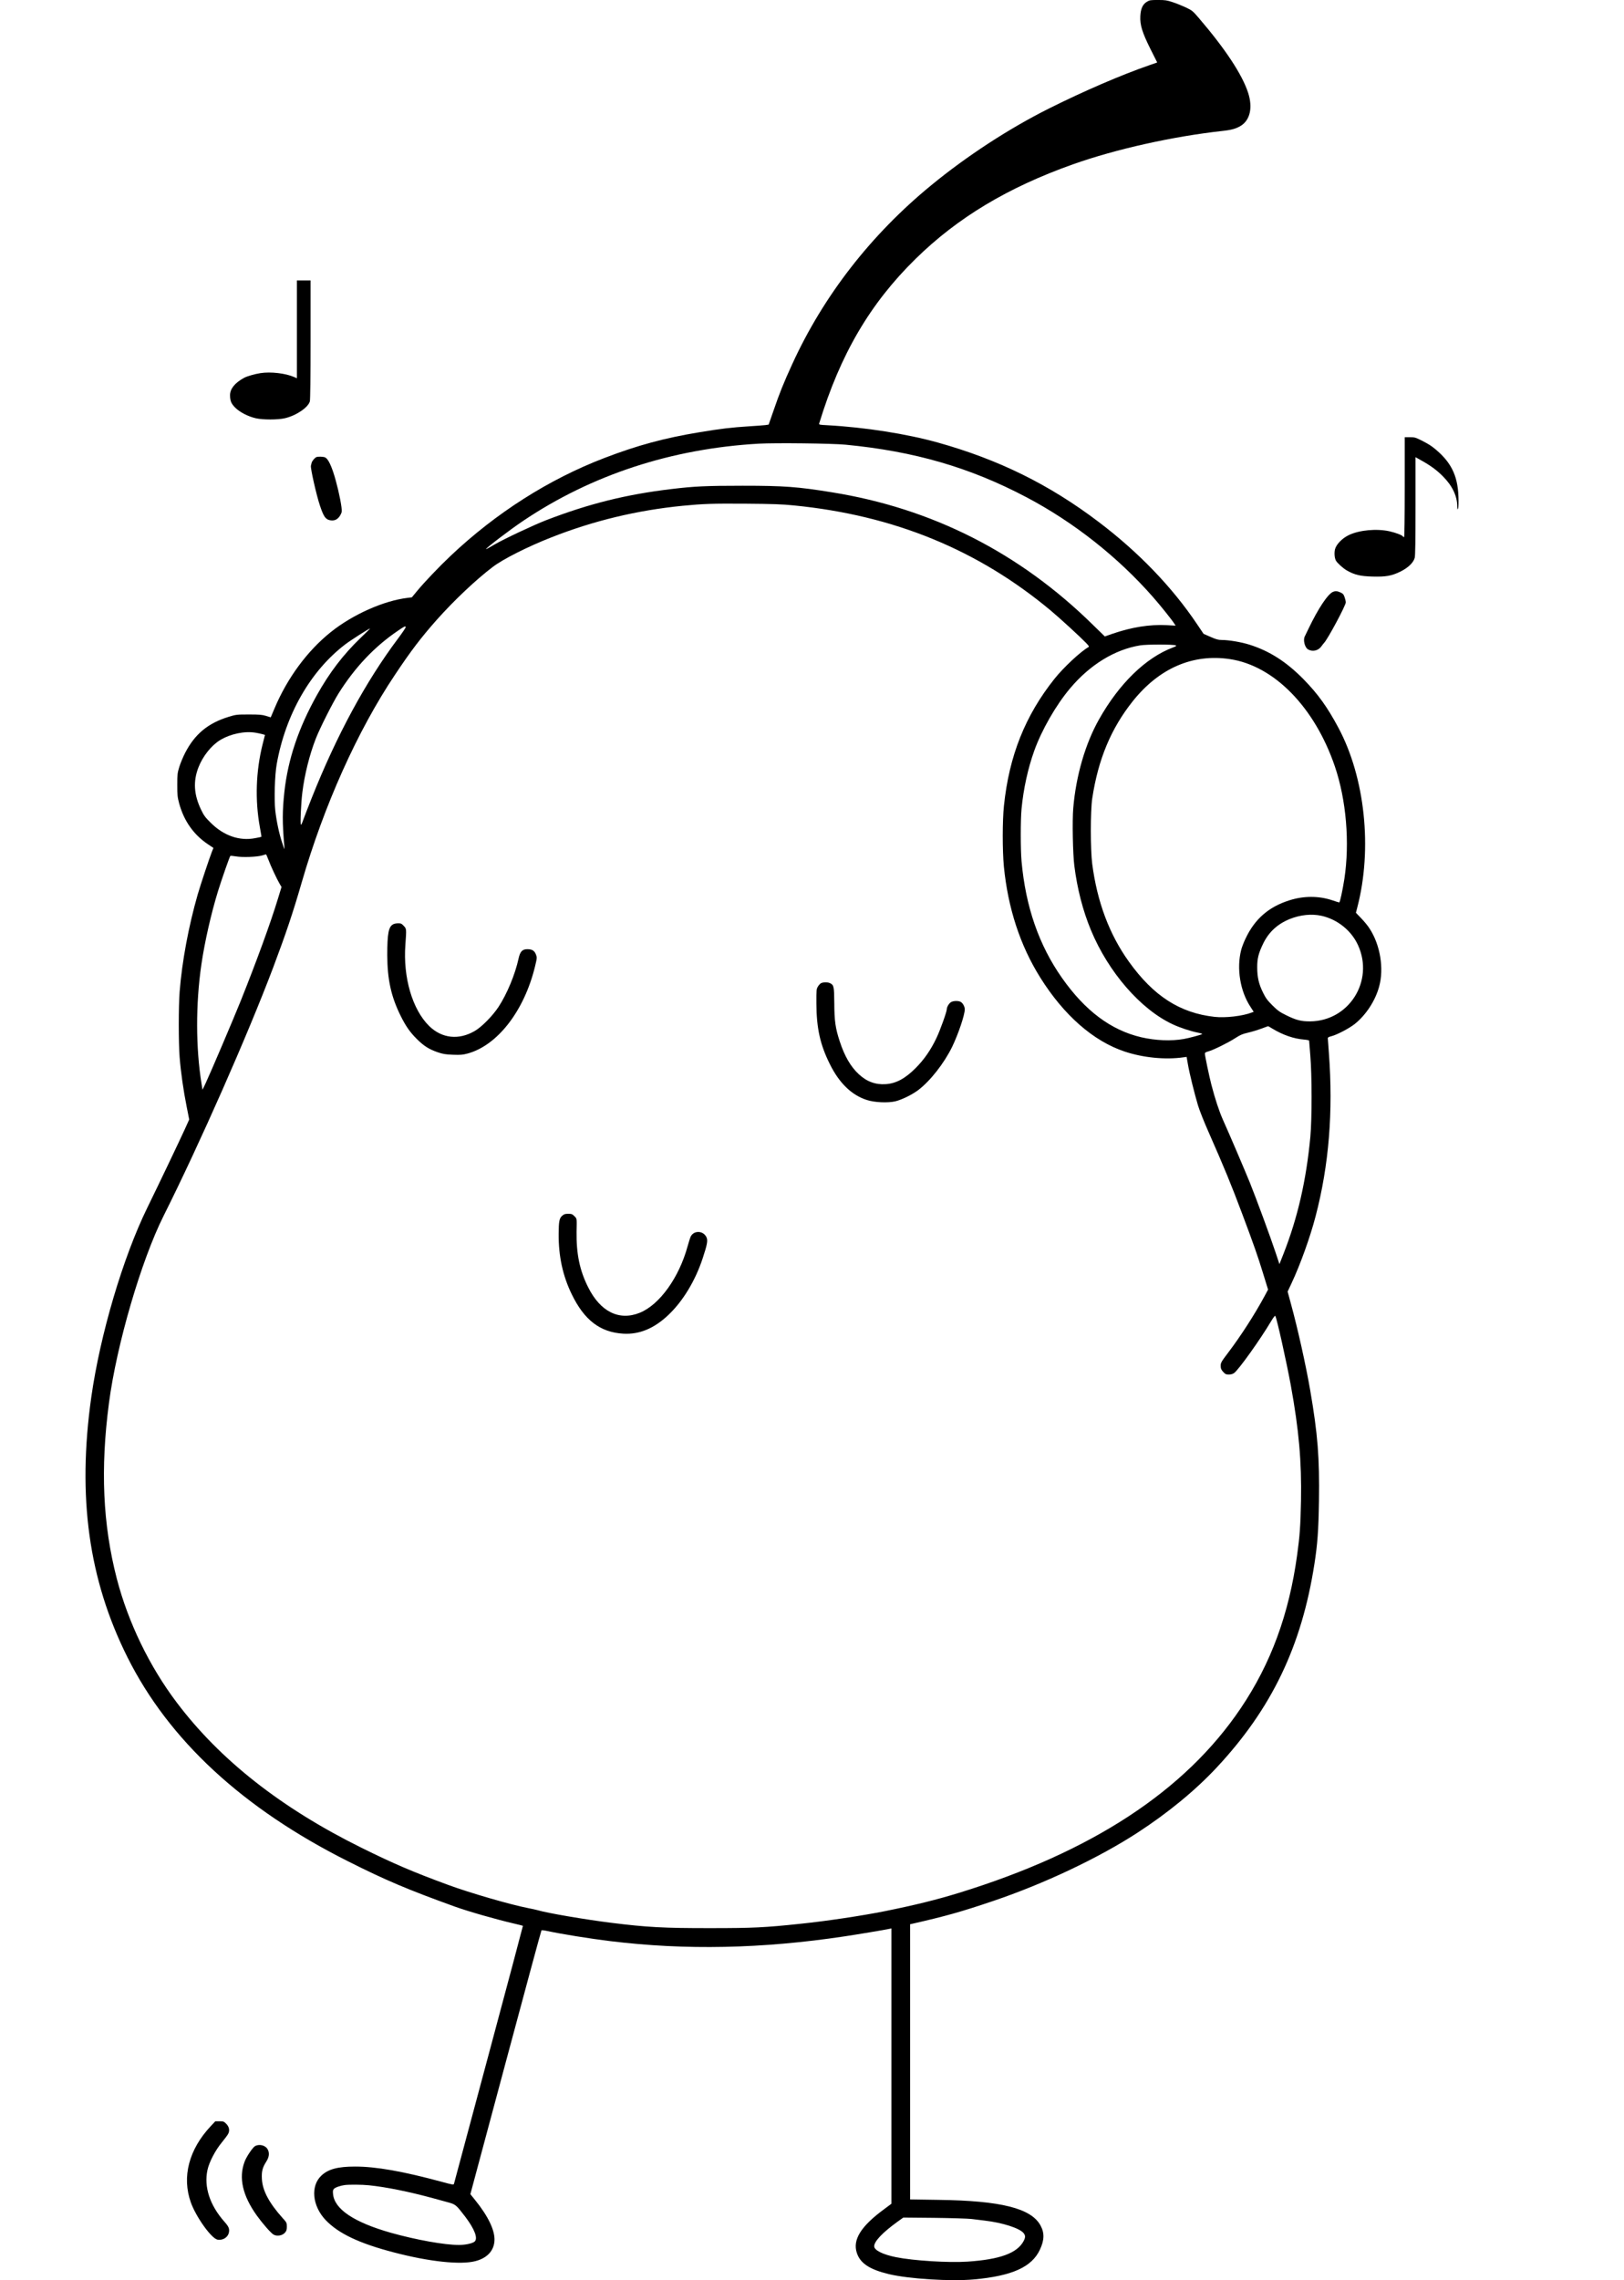 <?xml version="1.0" standalone="no"?>
<!DOCTYPE svg PUBLIC "-//W3C//DTD SVG 20010904//EN"
 "http://www.w3.org/TR/2001/REC-SVG-20010904/DTD/svg10.dtd">
<svg version="1.0" xmlns="http://www.w3.org/2000/svg"
 width="2259pt" height="3171pt" viewBox="0 0 2259 3171"
 preserveAspectRatio="xMidYMid meet">
<g transform="translate(0,3171) scale(0.1,-0.1)"
fill="#000000" stroke="none">
<path d="M15953 31685 c-58 -35 -86 -96 -91 -201 -6 -121 26 -225 141 -456
l94 -187 -104 -36 c-389 -134 -916 -361 -1402 -604 -555 -278 -1142 -660
-1636 -1066 -840 -688 -1501 -1539 -1935 -2489 -118 -257 -178 -406 -260 -646
l-68 -195 -48 -7 c-27 -3 -130 -11 -229 -17 -238 -15 -390 -33 -685 -82 -491
-81 -863 -182 -1325 -359 -770 -295 -1505 -763 -2135 -1358 -165 -156 -366
-367 -470 -493 l-71 -86 -57 -7 c-334 -39 -768 -233 -1074 -479 -325 -261
-603 -639 -779 -1058 l-53 -125 -65 20 c-55 17 -94 20 -241 20 -169 0 -179 -2
-280 -33 -287 -88 -471 -241 -605 -502 -30 -58 -66 -146 -81 -195 -25 -81 -28
-103 -28 -249 0 -141 3 -171 26 -257 67 -246 203 -438 405 -572 l72 -48 -21
-52 c-36 -92 -158 -458 -198 -596 -126 -438 -218 -931 -251 -1350 -16 -201
-16 -723 0 -915 16 -204 53 -463 97 -682 l36 -182 -62 -137 c-82 -179 -355
-751 -520 -1088 -340 -694 -656 -1763 -780 -2635 -196 -1391 -37 -2537 502
-3616 576 -1153 1604 -2104 3068 -2839 524 -264 829 -393 1485 -630 182 -66
577 -179 823 -236 68 -16 125 -30 126 -32 1 -2 -212 -804 -475 -1783 -263
-979 -480 -1789 -483 -1801 -5 -20 -9 -20 -168 23 -547 148 -917 213 -1209
213 -239 0 -372 -35 -468 -125 -154 -144 -128 -422 58 -618 179 -188 467 -325
951 -451 492 -129 927 -175 1133 -121 162 42 256 142 265 281 10 142 -86 343
-272 572 l-63 78 491 1831 c270 1007 494 1835 498 1838 4 4 40 0 80 -9 196
-42 589 -106 878 -141 1046 -128 2111 -106 3255 66 181 27 558 90 628 105 l27
6 0 -1914 0 -1915 -102 -76 c-324 -238 -440 -425 -379 -609 48 -144 177 -229
446 -294 277 -66 861 -103 1185 -73 529 48 804 172 916 415 62 133 64 232 7
336 -130 238 -551 344 -1420 355 l-393 6 0 1913 0 1914 23 5 c471 107 688 168
1137 320 708 240 1456 594 1995 943 430 279 812 593 1108 910 766 820 1183
1688 1361 2834 42 269 57 468 63 873 9 601 -17 932 -122 1541 -60 349 -176
868 -269 1206 l-45 166 54 115 c121 257 260 643 335 932 186 710 246 1455 185
2270 -8 105 -15 197 -15 206 0 12 15 20 48 28 79 20 245 107 326 170 157 126
286 322 340 521 69 250 16 577 -132 805 -24 39 -78 104 -118 145 l-73 76 19
74 c213 815 108 1807 -263 2500 -154 288 -285 470 -485 674 -239 243 -472 392
-750 480 -117 37 -290 66 -390 66 -46 0 -77 9 -154 43 l-96 42 -87 129 c-348
520 -820 1010 -1376 1430 -682 517 -1388 865 -2232 1101 -434 121 -1010 212
-1535 241 -119 6 -122 7 -116 28 293 959 706 1664 1340 2286 584 573 1281 992
2187 1314 597 212 1395 390 2092 466 118 13 183 32 246 71 129 81 167 255 100
460 -82 252 -315 606 -685 1038 -84 98 -94 106 -180 147 -50 23 -132 57 -182
73 -81 27 -105 31 -205 31 -104 0 -118 -2 -156 -25z m-4193 -6159 c959 -92
1734 -317 2520 -732 658 -347 1275 -835 1760 -1389 103 -117 259 -312 295
-368 l18 -28 -124 7 c-238 12 -490 -28 -761 -122 l-100 -35 -167 163 c-1020
1002 -2234 1618 -3631 1842 -475 77 -665 91 -1240 91 -510 0 -674 -8 -990 -46
-629 -75 -1144 -203 -1740 -432 -174 -67 -586 -261 -715 -336 -81 -48 -125
-71 -125 -68 0 16 336 272 518 394 952 640 2065 1004 3277 1073 228 13 1015 4
1205 -14z m-715 -845 c1388 -137 2559 -617 3570 -1461 136 -114 404 -360 495
-454 39 -41 43 -49 29 -56 -110 -63 -344 -281 -471 -440 -408 -512 -631 -1072
-703 -1765 -22 -210 -22 -620 -1 -845 57 -580 226 -1097 505 -1543 329 -526
740 -886 1176 -1031 255 -85 564 -116 816 -80 l45 6 18 -103 c22 -129 93 -414
141 -574 20 -66 85 -230 145 -365 222 -504 317 -735 467 -1135 159 -423 217
-588 288 -819 l74 -240 -51 -95 c-135 -250 -329 -551 -504 -782 -97 -128 -104
-140 -104 -183 0 -39 6 -52 34 -84 30 -32 40 -37 79 -37 30 0 55 7 74 21 65
48 362 464 513 718 36 59 55 84 60 75 23 -43 152 -623 215 -963 113 -620 152
-1063 142 -1606 -7 -349 -17 -490 -53 -750 -113 -828 -366 -1516 -787 -2139
-775 -1148 -2071 -1996 -3919 -2565 -312 -96 -612 -170 -1033 -255 -316 -63
-806 -137 -1175 -175 -491 -52 -656 -60 -1240 -60 -651 -1 -896 12 -1395 75
-353 44 -881 134 -1015 174 -25 7 -84 20 -132 29 -246 48 -811 211 -1122 326
-491 181 -750 292 -1201 515 -1115 552 -1964 1220 -2566 2018 -381 504 -676
1115 -834 1722 -195 754 -230 1529 -109 2445 106 809 448 1979 759 2600 506
1010 1171 2518 1525 3455 178 473 274 759 396 1180 310 1072 776 2111 1297
2889 223 335 362 517 584 768 238 267 544 557 778 734 143 109 486 282 815
411 586 231 1189 376 1825 439 290 28 405 32 880 29 374 -3 499 -7 670 -24z
m-5401 -1690 c4 -5 -44 -76 -105 -158 -453 -603 -856 -1349 -1204 -2223 -51
-129 -104 -265 -117 -302 -12 -38 -27 -68 -32 -68 -12 0 1 302 20 452 30 244
100 524 186 744 55 143 236 501 318 632 229 364 501 651 826 871 94 64 100 66
108 52z m-629 -153 c-241 -232 -430 -479 -606 -793 -257 -459 -403 -894 -453
-1345 -29 -269 -30 -428 -1 -757 5 -58 5 -58 -30 47 -41 121 -79 299 -96 449
-17 153 -7 494 20 644 123 691 470 1298 955 1667 75 57 330 220 344 220 3 0
-57 -59 -133 -132z m11339 -103 c15 -6 7 -12 -40 -30 -377 -142 -747 -502
-1027 -1000 -191 -339 -320 -785 -358 -1233 -15 -176 -6 -637 15 -802 41 -324
119 -625 231 -895 242 -584 691 -1102 1138 -1310 103 -48 249 -96 350 -116 37
-7 64 -16 60 -19 -11 -10 -186 -57 -257 -69 -175 -31 -391 -22 -591 24 -423
99 -783 369 -1106 830 -318 454 -502 985 -559 1615 -15 164 -15 583 0 735 27
279 89 560 176 803 103 288 301 634 498 868 276 329 623 542 976 599 91 15
459 15 494 0z m753 -191 c614 -91 1179 -667 1460 -1489 160 -469 210 -1063
133 -1570 -25 -159 -61 -325 -71 -325 -4 0 -48 13 -97 30 -189 63 -398 63
-598 -1 -287 -91 -481 -260 -609 -533 -24 -50 -51 -120 -60 -156 -66 -258 -15
-574 130 -793 l44 -68 -27 -10 c-130 -50 -366 -77 -519 -60 -481 54 -848 290
-1189 766 -273 380 -442 832 -511 1360 -26 200 -26 737 0 910 82 544 261 974
565 1355 366 458 834 661 1349 584z m-13556 -1023 c31 -5 74 -14 96 -20 l39
-11 -33 -130 c-94 -376 -107 -777 -38 -1155 13 -71 23 -131 21 -132 -2 -2 -41
-11 -87 -19 -218 -42 -434 33 -615 211 -79 78 -98 103 -137 185 -100 208 -112
393 -37 587 60 156 180 307 304 382 143 86 337 126 487 102z m183 -1768 c30
-83 119 -272 158 -338 l24 -40 -49 -160 c-103 -340 -299 -875 -519 -1425 -101
-251 -422 -1005 -488 -1145 l-43 -90 -13 79 c-81 498 -83 1112 -3 1661 45 312
137 717 234 1030 49 157 159 473 169 482 3 3 40 0 81 -7 90 -15 285 -8 360 13
28 8 52 15 55 16 3 0 18 -34 34 -76z m14649 -779 c222 -50 416 -206 508 -410
225 -496 -126 -1053 -666 -1058 -125 -1 -196 17 -335 86 -90 44 -117 64 -191
137 -71 71 -94 102 -132 181 -57 115 -79 212 -79 345 -1 124 18 198 82 331 78
162 201 275 372 344 148 59 305 74 441 44z m-684 -1569 c146 -88 295 -140 439
-152 39 -3 72 -10 72 -15 0 -5 7 -96 16 -201 24 -275 24 -887 1 -1137 -57
-606 -176 -1123 -372 -1623 l-58 -147 -52 157 c-72 217 -272 760 -360 978 -74
181 -279 662 -375 875 -52 118 -108 286 -160 487 -31 120 -90 402 -90 431 0
13 13 21 47 30 70 19 277 121 374 184 69 45 101 59 179 77 52 12 136 37 185
56 50 18 92 34 94 34 2 1 29 -15 60 -34z m-12568 -16085 c239 -24 564 -90 904
-183 50 -14 135 -37 190 -52 114 -31 118 -35 247 -203 130 -172 179 -301 130
-345 -28 -25 -128 -47 -217 -47 -204 0 -597 71 -950 170 -509 145 -781 326
-802 536 -5 44 -2 58 12 74 18 20 89 45 150 53 63 8 237 7 336 -3z m8384 -469
c50 -6 131 -16 180 -22 251 -29 489 -106 544 -175 26 -34 26 -59 0 -109 -89
-169 -330 -257 -783 -287 -264 -17 -750 13 -993 62 -184 37 -303 97 -303 152
0 68 116 190 320 338 l85 61 430 -4 c237 -3 471 -10 520 -16z"/>
<path d="M5471 18857 c-66 -33 -84 -125 -84 -432 1 -334 53 -573 184 -838 73
-148 133 -233 228 -327 99 -98 166 -140 288 -183 75 -25 107 -31 213 -35 107
-4 137 -1 205 17 415 113 787 593 937 1210 29 121 29 124 13 167 -20 53 -54
74 -119 74 -70 0 -101 -32 -122 -128 -49 -225 -162 -496 -281 -677 -84 -126
-232 -276 -328 -332 -222 -130 -457 -105 -634 67 -235 230 -366 677 -332 1133
16 221 16 220 -23 261 -28 31 -40 36 -77 36 -24 0 -55 -6 -68 -13z"/>
<path d="M11422 18038 c-12 -6 -32 -27 -44 -47 -21 -34 -23 -46 -22 -236 2
-346 52 -573 189 -847 130 -261 301 -427 512 -495 107 -35 291 -43 396 -19 91
22 232 91 319 156 167 126 362 375 473 603 86 179 175 443 175 520 0 36 -23
81 -52 101 -28 20 -100 21 -137 1 -28 -14 -61 -68 -61 -99 0 -36 -94 -299
-146 -406 -80 -167 -172 -298 -289 -415 -145 -145 -271 -213 -415 -222 -141
-10 -266 36 -376 140 -112 104 -197 251 -264 457 -59 180 -74 282 -75 530 -2
234 -6 253 -61 278 -31 15 -91 14 -122 0z"/>
<path d="M7819 14802 c-39 -34 -47 -80 -48 -253 -2 -308 57 -581 181 -836 175
-362 396 -531 718 -550 224 -13 429 72 628 261 202 192 373 474 476 786 64
193 74 250 53 294 -45 96 -180 98 -222 4 -7 -18 -26 -76 -40 -128 -119 -437
-390 -814 -665 -926 -286 -116 -549 13 -719 355 -118 234 -165 465 -161 771 4
195 6 180 -31 218 -28 28 -38 32 -85 32 -45 0 -59 -5 -85 -28z"/>
<path d="M4130 27130 l0 -680 -37 16 c-120 53 -327 77 -470 55 -78 -12 -187
-43 -227 -65 -129 -70 -196 -153 -196 -241 0 -80 16 -118 72 -174 63 -64 182
-124 288 -148 100 -22 300 -22 399 0 157 35 327 149 351 235 6 24 10 332 10
860 l0 822 -95 0 -95 0 0 -680z"/>
<path d="M19540 24935 c0 -428 -4 -695 -9 -695 -6 0 -13 4 -16 10 -11 18 -99
51 -185 71 -180 40 -421 18 -567 -52 -93 -44 -176 -130 -193 -198 -12 -51 -7
-118 12 -156 17 -33 102 -110 154 -139 108 -61 186 -79 354 -84 188 -5 267 9
390 69 106 52 182 125 199 192 8 32 11 247 11 722 l0 677 68 -38 c142 -79 220
-136 309 -224 134 -134 202 -274 204 -423 0 -46 2 -49 11 -27 6 15 8 79 5 165
-11 302 -109 492 -352 683 -39 30 -84 57 -162 97 -82 41 -97 45 -162 45 l-71
0 0 -695z"/>
<path d="M4401 25353 c-24 -10 -61 -55 -67 -82 -3 -14 -7 -31 -9 -38 -9 -30
76 -408 125 -553 53 -159 80 -196 148 -206 59 -9 104 15 136 72 22 40 23 49
16 111 -16 126 -69 351 -115 488 -41 121 -78 188 -113 204 -24 11 -97 14 -121
4z"/>
<path d="M18544 23480 c-73 -29 -207 -231 -341 -510 -25 -52 -49 -103 -54
-112 -25 -50 1 -153 46 -179 63 -37 143 -18 186 43 13 18 29 39 36 46 52 53
303 522 303 565 0 13 -7 45 -16 71 -14 40 -23 51 -58 67 -45 20 -69 22 -102 9z"/>
<path d="M2935 2146 c-307 -325 -408 -709 -280 -1066 73 -203 286 -500 370
-516 76 -14 148 33 160 104 8 51 -4 78 -66 148 -201 228 -284 483 -233 717 23
109 110 275 199 382 41 50 82 105 91 124 22 47 11 96 -31 138 -30 30 -39 33
-91 33 l-59 0 -60 -64z"/>
<path d="M3548 1865 c-33 -19 -120 -147 -146 -218 -84 -224 -28 -471 171 -749
77 -107 190 -237 229 -262 45 -29 123 -18 160 23 23 26 28 40 28 86 0 52 -2
57 -57 117 -189 211 -281 382 -290 544 -6 106 7 159 62 245 41 65 46 123 15
174 -32 52 -115 71 -172 40z"/>
</g>
</svg>
